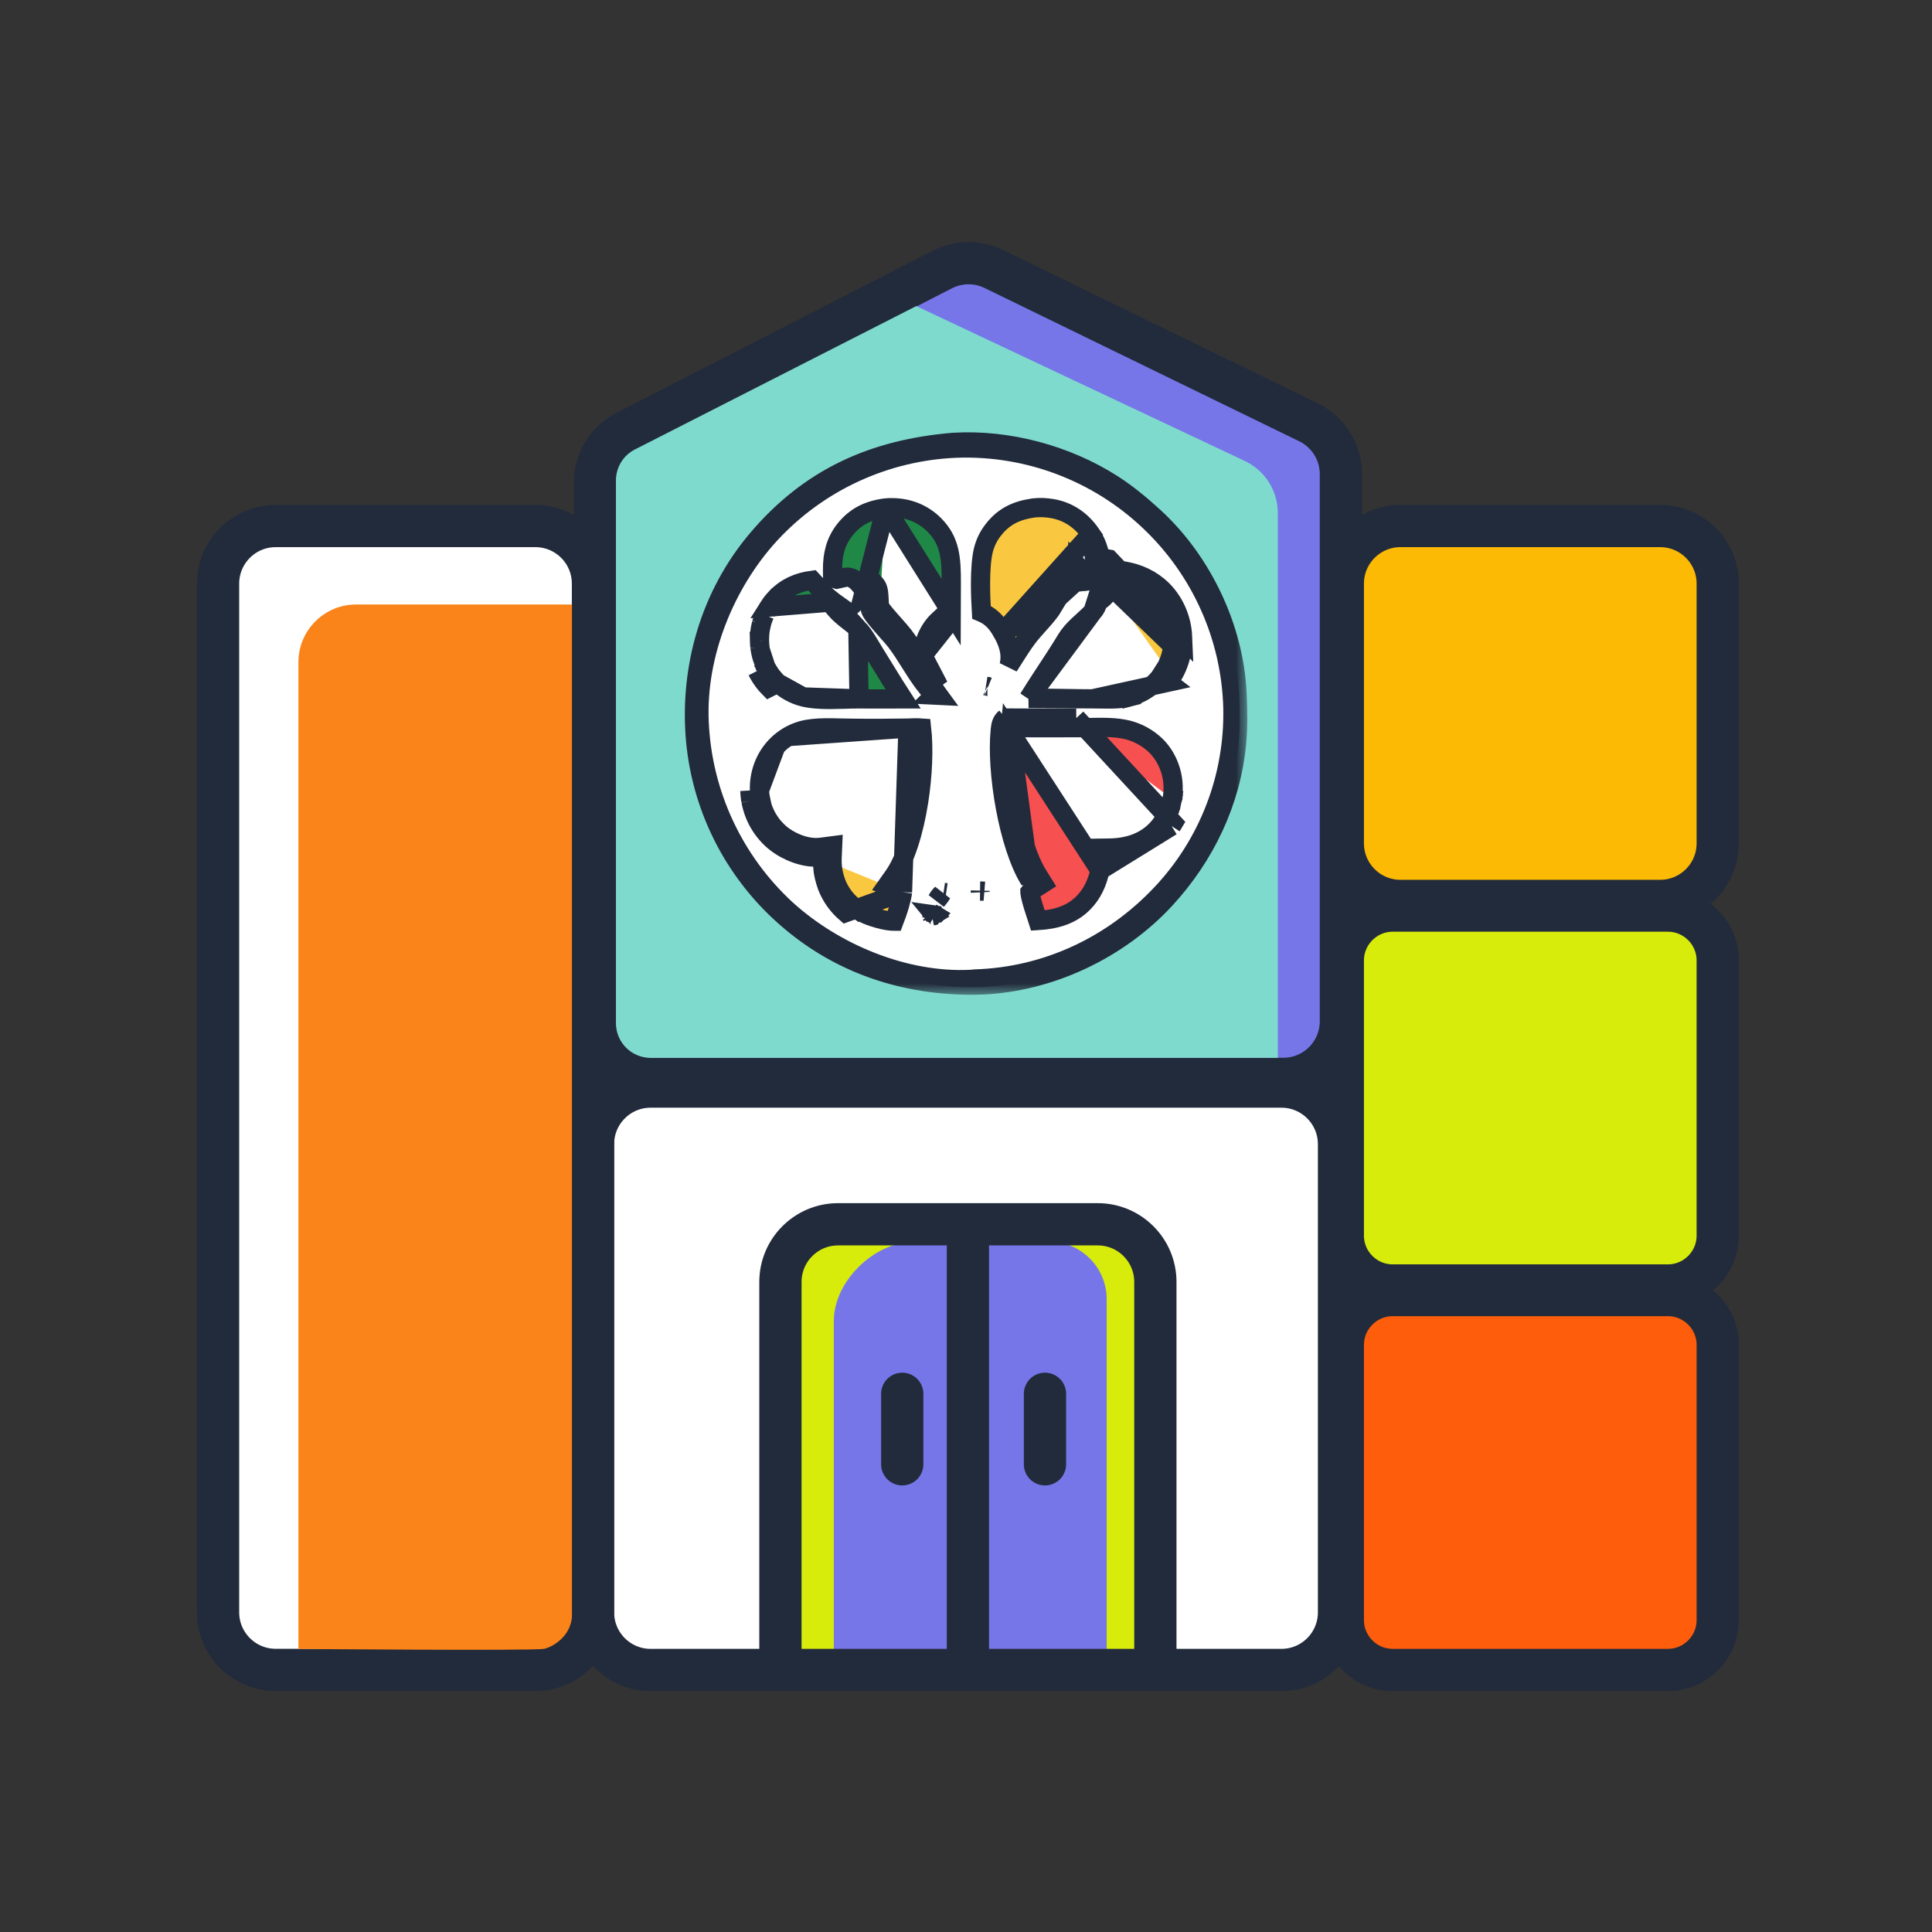 <svg width="80" height="80" viewBox="0 0 80 80" fill="none" xmlns="http://www.w3.org/2000/svg">
<rect x="0" y="0" width="80" height="80" fill="#333333" stroke="none"/>
<path d="M24.08 47.537V66.922C24.08 68.24 25.149 69.309 26.467 69.309H52.584C53.903 69.309 54.971 68.24 54.971 66.922V47.537C54.971 46.219 53.903 45.15 52.584 45.15H26.467C25.149 45.15 24.08 46.219 24.08 47.537Z" fill="white"/>
<path d="M32.316 53.238V69.228H47.841V53.238C47.841 51.92 46.773 50.852 45.454 50.852H40.079H34.703C33.385 50.852 32.316 51.92 32.316 53.238Z" fill="#D7EC0B"/>
<path d="M43.421 51.41C41.592 51.42 39.511 51.429 37.821 51.43C36.196 51.43 34.527 53.065 34.527 54.69V69.517C34.527 69.836 42.059 69.65 45.825 69.517V53.799C45.825 52.474 44.746 51.402 43.421 51.41Z" fill="#7676E8"/>
<path d="M24.633 19.994V42.288C24.633 43.606 25.701 44.675 27.02 44.675H53.137C54.455 44.675 55.524 43.606 55.524 42.288V19.632C55.524 18.719 55.003 17.886 54.182 17.486L41.151 11.138C40.476 10.809 39.685 10.817 39.017 11.16L25.93 17.871C25.134 18.279 24.633 19.099 24.633 19.994Z" fill="#7676E8" stroke="#222B3B" stroke-width="1.75"/>
<path d="M25.506 19.888V42.371C25.506 43.162 26.147 43.803 26.938 43.803H52.912V21.246C52.912 20.322 52.379 19.481 51.543 19.087L37.941 12.674L26.288 18.612C25.808 18.857 25.506 19.349 25.506 19.888Z" fill="#7FDACE"/>
<circle cx="40.18" cy="29.676" r="11.059" fill="white"/>
<mask id="path-7-outside-1_4044_7028" maskUnits="userSpaceOnUse" x="27.676" y="17.219" width="24" height="24" fill="black">
<rect fill="white" x="27.676" y="17.219" width="24" height="24"/>
<path d="M39.462 18.238C39.473 18.237 39.484 18.236 39.495 18.236C41.764 18.103 44.19 18.758 46.099 19.979C46.727 20.38 47.288 20.848 47.836 21.349C49.853 23.194 51.189 26.007 51.304 28.734C51.334 29.423 51.349 30.112 51.282 30.799C51.047 33.242 49.961 35.495 48.304 37.291C46.373 39.384 43.508 40.748 40.65 40.866C37.723 40.955 34.959 40.123 32.702 38.228C32.561 38.11 32.423 37.989 32.288 37.865C32.152 37.74 32.02 37.613 31.891 37.482C31.762 37.351 31.637 37.217 31.515 37.08C31.392 36.943 31.273 36.803 31.158 36.66C31.043 36.517 30.931 36.371 30.823 36.223C30.715 36.075 30.61 35.924 30.509 35.77C30.409 35.617 30.312 35.461 30.218 35.303C30.125 35.144 30.036 34.984 29.951 34.821C29.866 34.659 29.785 34.494 29.708 34.328C29.631 34.161 29.558 33.992 29.489 33.822C29.42 33.652 29.356 33.48 29.296 33.307C29.235 33.134 29.179 32.959 29.128 32.783C29.076 32.607 29.029 32.43 28.986 32.251C28.943 32.073 28.904 31.893 28.87 31.713C28.836 31.533 28.807 31.352 28.782 31.17C28.756 30.988 28.736 30.806 28.72 30.623C28.463 27.618 29.333 24.605 31.293 22.288C33.476 19.707 36.136 18.518 39.462 18.238ZM39.624 18.636C39.443 18.643 39.263 18.654 39.083 18.67C38.903 18.685 38.723 18.706 38.544 18.73C38.365 18.755 38.186 18.784 38.008 18.817C37.831 18.851 37.654 18.888 37.478 18.93C37.302 18.972 37.127 19.019 36.954 19.069C36.78 19.12 36.608 19.175 36.437 19.234C36.267 19.293 36.097 19.356 35.929 19.424C35.762 19.491 35.596 19.563 35.432 19.638C35.267 19.714 35.105 19.793 34.945 19.877C34.785 19.96 34.627 20.048 34.471 20.139C34.315 20.23 34.161 20.326 34.01 20.424C33.859 20.523 33.71 20.626 33.564 20.732C33.418 20.838 33.274 20.948 33.133 21.061C32.993 21.174 32.855 21.291 32.72 21.411C32.585 21.531 32.453 21.654 32.324 21.781C32.195 21.907 32.069 22.037 31.947 22.17C30.088 24.194 28.907 27.118 29.03 29.881C29.037 30.063 29.049 30.244 29.066 30.425C29.082 30.606 29.103 30.787 29.128 30.967C29.153 31.147 29.183 31.326 29.217 31.505C29.251 31.683 29.29 31.861 29.332 32.037C29.375 32.214 29.422 32.389 29.474 32.564C29.525 32.738 29.581 32.911 29.641 33.083C29.701 33.255 29.765 33.425 29.833 33.593C29.901 33.762 29.974 33.928 30.05 34.093C30.127 34.258 30.207 34.421 30.292 34.583C30.376 34.743 30.465 34.902 30.557 35.059C30.649 35.216 30.745 35.37 30.845 35.522C30.945 35.674 31.049 35.824 31.156 35.971C31.263 36.118 31.374 36.262 31.488 36.404C31.603 36.545 31.72 36.684 31.842 36.819C31.963 36.955 32.087 37.088 32.215 37.218C32.342 37.347 32.473 37.474 32.607 37.597C34.58 39.392 37.477 40.604 40.174 40.475C40.238 40.472 40.302 40.467 40.365 40.458C43.312 40.367 46.021 39.09 48.033 36.954C48.154 36.827 48.271 36.697 48.384 36.563C48.498 36.43 48.608 36.294 48.716 36.156C48.823 36.018 48.926 35.877 49.027 35.733C49.127 35.59 49.224 35.444 49.317 35.296C49.41 35.147 49.5 34.997 49.586 34.844C49.671 34.692 49.753 34.538 49.832 34.381C49.91 34.224 49.984 34.066 50.055 33.906C50.126 33.746 50.193 33.584 50.255 33.421C50.318 33.258 50.377 33.093 50.432 32.927C50.486 32.761 50.537 32.593 50.584 32.425C50.63 32.256 50.673 32.086 50.711 31.916C50.749 31.745 50.783 31.574 50.813 31.401C50.843 31.229 50.869 31.056 50.891 30.883C50.913 30.709 50.93 30.535 50.943 30.36C50.956 30.186 50.965 30.011 50.969 29.837C50.974 29.662 50.974 29.487 50.971 29.312C50.966 29.132 50.957 28.952 50.943 28.773C50.929 28.593 50.911 28.414 50.889 28.235C50.867 28.056 50.84 27.878 50.808 27.701C50.777 27.523 50.741 27.347 50.702 27.171C50.661 26.996 50.617 26.821 50.569 26.648C50.52 26.474 50.467 26.302 50.41 26.131C50.353 25.96 50.292 25.791 50.226 25.623C50.161 25.455 50.091 25.289 50.017 25.125C49.944 24.96 49.866 24.798 49.784 24.637C49.703 24.477 49.617 24.318 49.528 24.162C49.438 24.005 49.345 23.851 49.248 23.699C49.15 23.547 49.05 23.398 48.945 23.251C48.84 23.104 48.732 22.96 48.621 22.818C48.509 22.677 48.394 22.538 48.276 22.402C48.157 22.266 48.035 22.133 47.91 22.003C47.785 21.873 47.657 21.747 47.526 21.623C47.395 21.499 47.26 21.378 47.123 21.261C46.986 21.144 46.846 21.03 46.703 20.919C46.56 20.809 46.414 20.702 46.266 20.599C46.118 20.496 45.967 20.396 45.814 20.3C45.661 20.204 45.506 20.112 45.348 20.024C45.19 19.936 45.031 19.852 44.869 19.772C44.707 19.691 44.543 19.615 44.377 19.543C44.212 19.471 44.044 19.403 43.875 19.339C43.706 19.275 43.536 19.215 43.364 19.16C43.192 19.104 43.019 19.053 42.844 19.006C42.669 18.959 42.494 18.917 42.317 18.878C42.141 18.84 41.963 18.806 41.785 18.777C41.606 18.747 41.427 18.722 41.248 18.701C41.068 18.681 40.888 18.665 40.708 18.653C40.527 18.641 40.347 18.634 40.166 18.631C39.985 18.628 39.805 18.63 39.624 18.636Z"/>
</mask>
<path d="M39.462 18.238C39.473 18.237 39.484 18.236 39.495 18.236C41.764 18.103 44.19 18.758 46.099 19.979C46.727 20.38 47.288 20.848 47.836 21.349C49.853 23.194 51.189 26.007 51.304 28.734C51.334 29.423 51.349 30.112 51.282 30.799C51.047 33.242 49.961 35.495 48.304 37.291C46.373 39.384 43.508 40.748 40.65 40.866C37.723 40.955 34.959 40.123 32.702 38.228C32.561 38.11 32.423 37.989 32.288 37.865C32.152 37.74 32.02 37.613 31.891 37.482C31.762 37.351 31.637 37.217 31.515 37.08C31.392 36.943 31.273 36.803 31.158 36.66C31.043 36.517 30.931 36.371 30.823 36.223C30.715 36.075 30.61 35.924 30.509 35.77C30.409 35.617 30.312 35.461 30.218 35.303C30.125 35.144 30.036 34.984 29.951 34.821C29.866 34.659 29.785 34.494 29.708 34.328C29.631 34.161 29.558 33.992 29.489 33.822C29.42 33.652 29.356 33.48 29.296 33.307C29.235 33.134 29.179 32.959 29.128 32.783C29.076 32.607 29.029 32.43 28.986 32.251C28.943 32.073 28.904 31.893 28.87 31.713C28.836 31.533 28.807 31.352 28.782 31.17C28.756 30.988 28.736 30.806 28.72 30.623C28.463 27.618 29.333 24.605 31.293 22.288C33.476 19.707 36.136 18.518 39.462 18.238ZM39.624 18.636C39.443 18.643 39.263 18.654 39.083 18.67C38.903 18.685 38.723 18.706 38.544 18.73C38.365 18.755 38.186 18.784 38.008 18.817C37.831 18.851 37.654 18.888 37.478 18.93C37.302 18.972 37.127 19.019 36.954 19.069C36.78 19.12 36.608 19.175 36.437 19.234C36.267 19.293 36.097 19.356 35.929 19.424C35.762 19.491 35.596 19.563 35.432 19.638C35.267 19.714 35.105 19.793 34.945 19.877C34.785 19.96 34.627 20.048 34.471 20.139C34.315 20.23 34.161 20.326 34.01 20.424C33.859 20.523 33.71 20.626 33.564 20.732C33.418 20.838 33.274 20.948 33.133 21.061C32.993 21.174 32.855 21.291 32.72 21.411C32.585 21.531 32.453 21.654 32.324 21.781C32.195 21.907 32.069 22.037 31.947 22.17C30.088 24.194 28.907 27.118 29.03 29.881C29.037 30.063 29.049 30.244 29.066 30.425C29.082 30.606 29.103 30.787 29.128 30.967C29.153 31.147 29.183 31.326 29.217 31.505C29.251 31.683 29.29 31.861 29.332 32.037C29.375 32.214 29.422 32.389 29.474 32.564C29.525 32.738 29.581 32.911 29.641 33.083C29.701 33.255 29.765 33.425 29.833 33.593C29.901 33.762 29.974 33.928 30.05 34.093C30.127 34.258 30.207 34.421 30.292 34.583C30.376 34.743 30.465 34.902 30.557 35.059C30.649 35.216 30.745 35.37 30.845 35.522C30.945 35.674 31.049 35.824 31.156 35.971C31.263 36.118 31.374 36.262 31.488 36.404C31.603 36.545 31.72 36.684 31.842 36.819C31.963 36.955 32.087 37.088 32.215 37.218C32.342 37.347 32.473 37.474 32.607 37.597C34.58 39.392 37.477 40.604 40.174 40.475C40.238 40.472 40.302 40.467 40.365 40.458C43.312 40.367 46.021 39.09 48.033 36.954C48.154 36.827 48.271 36.697 48.384 36.563C48.498 36.43 48.608 36.294 48.716 36.156C48.823 36.018 48.926 35.877 49.027 35.733C49.127 35.59 49.224 35.444 49.317 35.296C49.41 35.147 49.5 34.997 49.586 34.844C49.671 34.692 49.753 34.538 49.832 34.381C49.91 34.224 49.984 34.066 50.055 33.906C50.126 33.746 50.193 33.584 50.255 33.421C50.318 33.258 50.377 33.093 50.432 32.927C50.486 32.761 50.537 32.593 50.584 32.425C50.63 32.256 50.673 32.086 50.711 31.916C50.749 31.745 50.783 31.574 50.813 31.401C50.843 31.229 50.869 31.056 50.891 30.883C50.913 30.709 50.93 30.535 50.943 30.36C50.956 30.186 50.965 30.011 50.969 29.837C50.974 29.662 50.974 29.487 50.971 29.312C50.966 29.132 50.957 28.952 50.943 28.773C50.929 28.593 50.911 28.414 50.889 28.235C50.867 28.056 50.84 27.878 50.808 27.701C50.777 27.523 50.741 27.347 50.702 27.171C50.661 26.996 50.617 26.821 50.569 26.648C50.52 26.474 50.467 26.302 50.41 26.131C50.353 25.96 50.292 25.791 50.226 25.623C50.161 25.455 50.091 25.289 50.017 25.125C49.944 24.96 49.866 24.798 49.784 24.637C49.703 24.477 49.617 24.318 49.528 24.162C49.438 24.005 49.345 23.851 49.248 23.699C49.15 23.547 49.05 23.398 48.945 23.251C48.84 23.104 48.732 22.96 48.621 22.818C48.509 22.677 48.394 22.538 48.276 22.402C48.157 22.266 48.035 22.133 47.91 22.003C47.785 21.873 47.657 21.747 47.526 21.623C47.395 21.499 47.26 21.378 47.123 21.261C46.986 21.144 46.846 21.03 46.703 20.919C46.56 20.809 46.414 20.702 46.266 20.599C46.118 20.496 45.967 20.396 45.814 20.3C45.661 20.204 45.506 20.112 45.348 20.024C45.19 19.936 45.031 19.852 44.869 19.772C44.707 19.691 44.543 19.615 44.377 19.543C44.212 19.471 44.044 19.403 43.875 19.339C43.706 19.275 43.536 19.215 43.364 19.16C43.192 19.104 43.019 19.053 42.844 19.006C42.669 18.959 42.494 18.917 42.317 18.878C42.141 18.84 41.963 18.806 41.785 18.777C41.606 18.747 41.427 18.722 41.248 18.701C41.068 18.681 40.888 18.665 40.708 18.653C40.527 18.641 40.347 18.634 40.166 18.631C39.985 18.628 39.805 18.63 39.624 18.636Z" fill="#222B3B"/>
<path d="M39.462 18.238C39.473 18.237 39.484 18.236 39.495 18.236C41.764 18.103 44.19 18.758 46.099 19.979C46.727 20.38 47.288 20.848 47.836 21.349C49.853 23.194 51.189 26.007 51.304 28.734C51.334 29.423 51.349 30.112 51.282 30.799C51.047 33.242 49.961 35.495 48.304 37.291C46.373 39.384 43.508 40.748 40.65 40.866C37.723 40.955 34.959 40.123 32.702 38.228C32.561 38.11 32.423 37.989 32.288 37.865C32.152 37.74 32.02 37.613 31.891 37.482C31.762 37.351 31.637 37.217 31.515 37.08C31.392 36.943 31.273 36.803 31.158 36.66C31.043 36.517 30.931 36.371 30.823 36.223C30.715 36.075 30.61 35.924 30.509 35.77C30.409 35.617 30.312 35.461 30.218 35.303C30.125 35.144 30.036 34.984 29.951 34.821C29.866 34.659 29.785 34.494 29.708 34.328C29.631 34.161 29.558 33.992 29.489 33.822C29.42 33.652 29.356 33.48 29.296 33.307C29.235 33.134 29.179 32.959 29.128 32.783C29.076 32.607 29.029 32.43 28.986 32.251C28.943 32.073 28.904 31.893 28.87 31.713C28.836 31.533 28.807 31.352 28.782 31.17C28.756 30.988 28.736 30.806 28.72 30.623C28.463 27.618 29.333 24.605 31.293 22.288C33.476 19.707 36.136 18.518 39.462 18.238ZM39.624 18.636C39.443 18.643 39.263 18.654 39.083 18.67C38.903 18.685 38.723 18.706 38.544 18.73C38.365 18.755 38.186 18.784 38.008 18.817C37.831 18.851 37.654 18.888 37.478 18.93C37.302 18.972 37.127 19.019 36.954 19.069C36.78 19.12 36.608 19.175 36.437 19.234C36.267 19.293 36.097 19.356 35.929 19.424C35.762 19.491 35.596 19.563 35.432 19.638C35.267 19.714 35.105 19.793 34.945 19.877C34.785 19.96 34.627 20.048 34.471 20.139C34.315 20.23 34.161 20.326 34.01 20.424C33.859 20.523 33.71 20.626 33.564 20.732C33.418 20.838 33.274 20.948 33.133 21.061C32.993 21.174 32.855 21.291 32.72 21.411C32.585 21.531 32.453 21.654 32.324 21.781C32.195 21.907 32.069 22.037 31.947 22.17C30.088 24.194 28.907 27.118 29.03 29.881C29.037 30.063 29.049 30.244 29.066 30.425C29.082 30.606 29.103 30.787 29.128 30.967C29.153 31.147 29.183 31.326 29.217 31.505C29.251 31.683 29.29 31.861 29.332 32.037C29.375 32.214 29.422 32.389 29.474 32.564C29.525 32.738 29.581 32.911 29.641 33.083C29.701 33.255 29.765 33.425 29.833 33.593C29.901 33.762 29.974 33.928 30.05 34.093C30.127 34.258 30.207 34.421 30.292 34.583C30.376 34.743 30.465 34.902 30.557 35.059C30.649 35.216 30.745 35.37 30.845 35.522C30.945 35.674 31.049 35.824 31.156 35.971C31.263 36.118 31.374 36.262 31.488 36.404C31.603 36.545 31.72 36.684 31.842 36.819C31.963 36.955 32.087 37.088 32.215 37.218C32.342 37.347 32.473 37.474 32.607 37.597C34.58 39.392 37.477 40.604 40.174 40.475C40.238 40.472 40.302 40.467 40.365 40.458C43.312 40.367 46.021 39.09 48.033 36.954C48.154 36.827 48.271 36.697 48.384 36.563C48.498 36.43 48.608 36.294 48.716 36.156C48.823 36.018 48.926 35.877 49.027 35.733C49.127 35.59 49.224 35.444 49.317 35.296C49.41 35.147 49.5 34.997 49.586 34.844C49.671 34.692 49.753 34.538 49.832 34.381C49.91 34.224 49.984 34.066 50.055 33.906C50.126 33.746 50.193 33.584 50.255 33.421C50.318 33.258 50.377 33.093 50.432 32.927C50.486 32.761 50.537 32.593 50.584 32.425C50.63 32.256 50.673 32.086 50.711 31.916C50.749 31.745 50.783 31.574 50.813 31.401C50.843 31.229 50.869 31.056 50.891 30.883C50.913 30.709 50.93 30.535 50.943 30.36C50.956 30.186 50.965 30.011 50.969 29.837C50.974 29.662 50.974 29.487 50.971 29.312C50.966 29.132 50.957 28.952 50.943 28.773C50.929 28.593 50.911 28.414 50.889 28.235C50.867 28.056 50.84 27.878 50.808 27.701C50.777 27.523 50.741 27.347 50.702 27.171C50.661 26.996 50.617 26.821 50.569 26.648C50.52 26.474 50.467 26.302 50.41 26.131C50.353 25.96 50.292 25.791 50.226 25.623C50.161 25.455 50.091 25.289 50.017 25.125C49.944 24.96 49.866 24.798 49.784 24.637C49.703 24.477 49.617 24.318 49.528 24.162C49.438 24.005 49.345 23.851 49.248 23.699C49.15 23.547 49.05 23.398 48.945 23.251C48.84 23.104 48.732 22.96 48.621 22.818C48.509 22.677 48.394 22.538 48.276 22.402C48.157 22.266 48.035 22.133 47.91 22.003C47.785 21.873 47.657 21.747 47.526 21.623C47.395 21.499 47.26 21.378 47.123 21.261C46.986 21.144 46.846 21.03 46.703 20.919C46.56 20.809 46.414 20.702 46.266 20.599C46.118 20.496 45.967 20.396 45.814 20.3C45.661 20.204 45.506 20.112 45.348 20.024C45.19 19.936 45.031 19.852 44.869 19.772C44.707 19.691 44.543 19.615 44.377 19.543C44.212 19.471 44.044 19.403 43.875 19.339C43.706 19.275 43.536 19.215 43.364 19.16C43.192 19.104 43.019 19.053 42.844 19.006C42.669 18.959 42.494 18.917 42.317 18.878C42.141 18.84 41.963 18.806 41.785 18.777C41.606 18.747 41.427 18.722 41.248 18.701C41.068 18.681 40.888 18.665 40.708 18.653C40.527 18.641 40.347 18.634 40.166 18.631C39.985 18.628 39.805 18.63 39.624 18.636Z" stroke="#222B3B" stroke-width="0.636" mask="url(#path-7-outside-1_4044_7028)"/>
<path d="M40.594 36.897L40.595 36.94C40.594 36.926 40.593 36.911 40.594 36.897ZM40.594 36.897L40.744 36.903C40.696 36.897 40.646 36.896 40.594 36.897Z" fill="#F75050" stroke="#222B3B" stroke-width="0.796"/>
<path d="M38.555 37.874C38.557 37.848 38.562 37.823 38.568 37.797M38.555 37.874L38.589 37.93M38.555 37.874L38.58 37.877L38.589 37.93M38.555 37.874L38.578 37.86L38.568 37.797M38.568 37.797L38.722 37.891C38.717 37.896 38.711 37.901 38.706 37.905M38.568 37.797L38.662 37.885L38.589 37.93M38.589 37.93C38.598 37.928 38.606 37.927 38.615 37.926C38.646 37.922 38.678 37.917 38.706 37.905M38.706 37.905L38.692 37.888L38.699 37.889L38.706 37.905ZM38.83 37.234C38.82 37.245 38.81 37.256 38.799 37.267C38.853 37.173 38.916 37.081 38.993 37.01C38.965 37.062 38.914 37.137 38.83 37.234ZM39.18 36.965L39.072 36.949L39.18 36.965Z" fill="#FAC840" stroke="#222B3B" stroke-width="0.796"/>
<path d="M37.588 30.149L37.579 30.149C36.797 30.163 36.015 30.165 35.233 30.154C35.072 30.154 34.922 30.15 34.775 30.146C34.576 30.141 34.381 30.136 34.169 30.139C33.82 30.143 33.499 30.17 33.213 30.248C33.11 30.277 33.01 30.312 32.912 30.354C32.814 30.397 32.719 30.445 32.627 30.5L37.588 30.149ZM37.588 30.149L37.597 30.148M37.588 30.149L37.597 30.148M37.597 30.148C37.795 30.136 37.979 30.134 38.161 30.147C38.253 30.969 38.214 32.083 38.041 33.184C37.846 34.431 37.489 35.588 37.011 36.267L36.723 36.675L37.186 36.864C37.204 36.871 37.221 36.878 37.236 36.885C37.293 36.907 37.334 36.924 37.371 36.943M37.597 30.148L37.371 36.943M37.371 36.943C37.355 37.07 37.316 37.248 37.256 37.457C37.182 37.713 37.091 37.97 37.023 38.146C37.001 38.146 36.977 38.146 36.949 38.144C36.841 38.138 36.711 38.118 36.572 38.087C36.291 38.025 36.013 37.928 35.863 37.86L35.862 37.86C35.792 37.828 35.723 37.793 35.656 37.755C35.589 37.717 35.525 37.676 35.462 37.631L35.232 37.956L35.462 37.631C35.399 37.587 35.339 37.539 35.281 37.489L35.28 37.489C35.222 37.439 35.167 37.386 35.114 37.33L35.114 37.33C35.061 37.274 35.011 37.216 34.963 37.156C34.916 37.095 34.872 37.032 34.831 36.967L34.831 36.967C34.789 36.903 34.752 36.836 34.717 36.767L34.717 36.767C34.683 36.7 34.653 36.632 34.626 36.563C34.49 36.18 34.44 35.89 34.457 35.494L34.477 35.021L34.008 35.082C33.956 35.089 33.9 35.093 33.839 35.095L33.839 35.095C33.296 35.113 32.635 34.833 32.221 34.444L31.949 34.734M37.371 36.943L35.02 37.79C34.952 37.731 34.887 37.669 34.825 37.604C34.764 37.539 34.705 37.471 34.65 37.4C34.595 37.33 34.543 37.256 34.495 37.181C34.447 37.105 34.403 37.027 34.362 36.947C34.322 36.867 34.285 36.785 34.252 36.701C34.148 36.407 34.087 36.154 34.065 35.877C34.081 35.875 34.096 35.873 34.111 35.871L34.06 35.477L33.852 35.468L33.852 35.468L33.662 35.46C33.662 35.47 33.661 35.48 33.661 35.49C33.046 35.451 32.382 35.142 31.949 34.734M31.949 34.734C31.915 34.702 31.881 34.669 31.849 34.636C31.816 34.602 31.785 34.568 31.754 34.532C31.723 34.497 31.693 34.461 31.664 34.424C31.635 34.387 31.607 34.35 31.58 34.312C31.552 34.274 31.526 34.235 31.501 34.196C31.476 34.156 31.451 34.116 31.428 34.076C31.405 34.035 31.382 33.994 31.361 33.952C31.34 33.91 31.32 33.868 31.3 33.826C31.281 33.783 31.263 33.74 31.246 33.696C31.229 33.653 31.213 33.609 31.198 33.564C31.183 33.52 31.169 33.475 31.157 33.43M31.949 34.734L32.221 34.445C32.192 34.417 32.163 34.389 32.135 34.36L32.135 34.359C32.107 34.331 32.08 34.301 32.054 34.271L32.053 34.27C32.027 34.24 32.001 34.209 31.976 34.177C31.951 34.146 31.927 34.114 31.904 34.081C31.88 34.048 31.858 34.015 31.836 33.981L31.501 34.195L31.836 33.981C31.814 33.947 31.793 33.913 31.773 33.878C31.753 33.843 31.734 33.807 31.715 33.771C31.697 33.735 31.68 33.699 31.663 33.662L31.3 33.826L31.663 33.663C31.647 33.626 31.631 33.589 31.616 33.551L31.616 33.551C31.602 33.513 31.588 33.476 31.575 33.438C31.562 33.399 31.55 33.361 31.539 33.322L31.157 33.43M31.157 33.43C31.144 33.385 31.132 33.34 31.122 33.294M31.157 33.43L31.539 33.322M31.122 33.294L31.539 33.322M31.122 33.294L31.509 33.205C31.518 33.244 31.528 33.283 31.539 33.322M31.122 33.294L31.539 33.322M31.122 33.294C31.111 33.249 31.102 33.203 31.093 33.157M31.122 33.294L31.509 33.205C31.5 33.166 31.492 33.126 31.485 33.087L31.093 33.157M31.093 33.157C31.085 33.111 31.078 33.065 31.072 33.018M31.093 33.157L31.485 33.087M31.072 33.018L31.485 33.087M31.072 33.018C31.066 32.972 31.061 32.925 31.058 32.879C31.054 32.832 31.052 32.785 31.05 32.738L31.072 33.018ZM31.485 33.087C31.478 33.047 31.472 33.007 31.467 32.967L31.467 32.967M31.485 33.087L31.467 32.967M31.467 32.967C31.462 32.927 31.457 32.887 31.454 32.847C31.451 32.807 31.449 32.767 31.448 32.727L31.448 32.726M31.467 32.967L31.448 32.726M31.448 32.726C31.427 32.045 31.665 31.386 32.129 30.901L32.129 30.901M31.448 32.726L32.129 30.901M32.129 30.901L32.13 30.9M32.129 30.901L32.13 30.9M32.13 30.9C32.203 30.823 32.282 30.75 32.365 30.683L32.13 30.9ZM37.136 38.133L37.136 38.133L37.136 38.133ZM32.365 30.683C32.448 30.617 32.536 30.556 32.627 30.5L32.365 30.683Z" fill="#FAC840" stroke="#222B3B" stroke-width="0.796"/>
<path d="M48.513 34.206C48.539 34.166 48.564 34.125 48.588 34.084L44.566 29.734M48.513 34.206L48.179 33.99C48.179 33.99 48.179 33.99 48.179 33.99M48.513 34.206L48.179 33.99M48.513 34.206L45.545 36.04M48.179 33.99C48.201 33.956 48.223 33.921 48.243 33.885C48.264 33.85 48.283 33.814 48.302 33.778L48.302 33.777C48.321 33.74 48.338 33.704 48.355 33.667L48.355 33.666C48.372 33.628 48.388 33.591 48.403 33.553L48.759 33.693L48.403 33.553C48.418 33.515 48.432 33.476 48.446 33.437L48.446 33.437C48.459 33.398 48.471 33.359 48.482 33.319L48.865 33.428L48.482 33.32C48.493 33.28 48.504 33.24 48.513 33.2L48.901 33.29L48.513 33.2C48.522 33.16 48.531 33.12 48.538 33.08M48.179 33.99C48.157 34.025 48.133 34.059 48.11 34.092L48.433 34.324L48.11 34.092C48.086 34.126 48.061 34.158 48.036 34.19L48.035 34.191C48.01 34.223 47.984 34.255 47.957 34.285C47.93 34.316 47.902 34.346 47.874 34.375C47.37 34.89 46.692 35.106 45.926 35.117L45.496 35.123L45.536 35.551C45.55 35.71 45.551 35.867 45.545 36.04M48.538 33.08L48.929 33.151L48.538 33.08C48.538 33.08 48.538 33.08 48.538 33.08ZM48.538 33.08C48.545 33.04 48.551 32.999 48.557 32.958C48.562 32.918 48.566 32.877 48.57 32.836C48.573 32.795 48.575 32.754 48.576 32.713L48.576 32.713C48.578 32.672 48.578 32.631 48.577 32.59L48.577 32.589C48.568 31.948 48.305 31.305 47.852 30.866C47.772 30.79 47.688 30.72 47.6 30.654C47.511 30.588 47.419 30.529 47.322 30.475C47.226 30.421 47.126 30.373 47.024 30.332C46.922 30.291 46.818 30.257 46.711 30.229C46.21 30.103 45.662 30.114 45.078 30.125C44.91 30.128 44.741 30.132 44.568 30.132M44.568 30.132C44.568 30.132 44.567 30.132 44.567 30.132L44.566 29.734M44.568 30.132C44.568 30.132 44.568 30.132 44.569 30.132L44.566 29.734M44.568 30.132C43.657 30.137 42.746 30.136 41.835 30.13M44.566 29.734C43.587 29.739 42.608 29.738 41.629 29.731M41.835 30.13C41.838 30.115 41.842 30.102 41.845 30.091C41.854 30.066 41.862 30.054 41.88 30.039L41.629 29.731M41.835 30.13C41.827 30.165 41.821 30.212 41.814 30.283L42.643 36.453C41.751 35.03 41.247 31.934 41.418 30.243C41.438 30.041 41.464 29.866 41.629 29.731M41.835 30.13C41.765 30.13 41.695 30.129 41.626 30.129L41.629 29.731M45.545 36.04C45.438 36.555 45.221 37.014 44.871 37.373L44.871 37.373C44.376 37.882 43.732 38.072 42.978 38.118C42.955 38.046 42.93 37.969 42.904 37.892C42.866 37.773 42.826 37.653 42.792 37.544C42.742 37.381 42.699 37.23 42.672 37.102C42.659 37.038 42.65 36.986 42.646 36.945C42.645 36.938 42.645 36.933 42.645 36.928C42.647 36.925 42.65 36.923 42.652 36.921C42.676 36.903 42.705 36.883 42.742 36.86C42.758 36.85 42.775 36.839 42.793 36.828L42.797 36.826C42.816 36.815 42.837 36.801 42.857 36.788L43.189 36.576L42.98 36.242C42.574 35.594 42.236 34.523 42.023 33.376C41.811 32.235 41.733 31.079 41.814 30.283L45.545 36.04Z" fill="#F75050" stroke="#222B3B" stroke-width="0.796"/>
<path d="M36.674 21.033L36.674 21.033C35.95 21.124 35.402 21.398 34.97 21.955L34.97 21.955C34.603 22.428 34.469 22.96 34.474 23.595L34.477 23.934L34.546 23.952C34.582 23.962 34.618 23.972 34.653 23.983L34.974 23.912C35.026 23.9 35.125 23.884 35.239 23.924C35.286 23.94 35.32 23.961 35.335 23.97C35.342 23.975 35.35 23.98 35.352 23.982L35.36 23.986L35.36 23.986C35.462 24.051 35.54 24.136 35.593 24.197C35.6 24.206 35.608 24.214 35.615 24.223C35.646 24.187 35.686 24.151 35.735 24.12L36.017 23.945L36.24 24.19C36.314 24.271 36.342 24.363 36.352 24.4C36.366 24.45 36.374 24.499 36.38 24.54C36.39 24.622 36.395 24.717 36.399 24.798C36.4 24.819 36.401 24.84 36.402 24.86C36.404 24.922 36.407 24.976 36.41 25.027C36.414 25.075 36.418 25.101 36.419 25.11C36.42 25.116 36.42 25.116 36.419 25.113L36.423 25.126L36.424 25.13M36.674 21.033L35.75 24.636L35.908 24.492C35.919 24.478 35.931 24.467 35.946 24.458C35.95 24.463 35.955 24.47 35.959 24.479L36.156 24.795C36.211 24.761 36.233 24.72 36.236 24.714C36.236 24.714 36.236 24.714 36.236 24.714C36.237 24.714 36.233 24.723 36.223 24.753C36.222 24.757 36.22 24.762 36.218 24.767C36.209 24.797 36.194 24.845 36.177 24.888C36.156 24.942 36.12 25.021 36.056 25.095L36.021 25.136C36.026 25.175 36.032 25.209 36.04 25.234L36.046 25.253M36.674 21.033L36.677 21.032C36.748 21.023 36.828 21.023 36.939 21.023L36.939 21.023C37.609 21.024 38.221 21.268 38.687 21.736C39.344 22.395 39.394 23.114 39.391 24.161L39.387 25.349L36.674 21.033ZM36.424 25.13L36.424 25.13C36.424 25.13 36.424 25.131 36.424 25.131L36.424 25.131L36.046 25.253M36.424 25.13C36.424 25.13 36.424 25.13 36.424 25.13L36.046 25.253M36.424 25.13C36.423 25.127 36.424 25.129 36.428 25.135C36.438 25.151 36.466 25.198 36.53 25.281C36.607 25.382 36.708 25.502 36.82 25.63C36.883 25.702 36.951 25.779 37.019 25.855C37.175 26.032 37.33 26.206 37.415 26.318M36.046 25.253C36.1 25.419 36.445 25.808 36.736 26.137C36.887 26.306 37.023 26.459 37.098 26.558M37.415 26.318L37.098 26.558M37.415 26.318C37.415 26.318 37.415 26.318 37.415 26.318L37.098 26.558M37.415 26.318C37.652 26.63 37.852 26.949 38.04 27.247C38.091 27.328 38.141 27.407 38.19 27.485C38.218 27.528 38.245 27.571 38.273 27.614M37.098 26.558C37.324 26.855 37.512 27.155 37.698 27.451C37.989 27.913 38.275 28.368 38.691 28.796M38.273 27.614C38.327 27.823 38.412 28.027 38.505 28.211C38.566 28.331 38.633 28.448 38.705 28.56L38.691 28.796M38.273 27.614C38.456 27.892 38.643 28.156 38.871 28.407L38.212 27.14C38.209 27.295 38.232 27.456 38.273 27.614ZM38.691 28.796L38.796 28.694L38.877 28.805C38.816 28.803 38.754 28.8 38.691 28.796ZM34.519 24.922C34.512 24.917 34.505 24.911 34.498 24.905C34.471 24.884 34.444 24.862 34.415 24.839L34.412 24.836C34.385 24.815 34.356 24.791 34.328 24.768C34.272 24.723 34.205 24.666 34.149 24.605L33.622 24.029C33.039 24.107 32.55 24.322 32.14 24.75L32.139 24.75C32.111 24.78 32.083 24.811 32.055 24.842L32.055 24.842C32.028 24.873 32.002 24.905 31.976 24.937C31.951 24.97 31.926 25.003 31.902 25.037L31.902 25.037C31.878 25.07 31.855 25.105 31.833 25.14L34.519 24.922ZM34.519 24.922L34.441 25.042L34.637 25.268C34.766 25.417 34.949 25.565 35.104 25.687C35.134 25.71 35.163 25.733 35.191 25.755C35.322 25.857 35.434 25.946 35.522 26.028M34.519 24.922L35.522 26.028M35.522 26.028C35.641 26.144 35.755 26.301 35.873 26.487C35.932 26.58 35.989 26.675 36.048 26.774L36.058 26.791C36.112 26.882 36.169 26.977 36.225 27.067C36.373 27.302 36.521 27.543 36.67 27.787C36.906 28.171 37.145 28.56 37.394 28.943C37.038 28.945 36.682 28.943 36.324 28.942C36.074 28.94 35.823 28.939 35.571 28.939L35.522 26.028ZM32.212 28.283C32.5 28.553 32.877 28.765 33.252 28.858L32.212 28.283ZM32.212 28.283C32.183 28.255 32.155 28.227 32.127 28.198C32.099 28.169 32.072 28.139 32.046 28.108L31.823 28.301L32.046 28.108C32.02 28.078 31.994 28.047 31.969 28.015L31.969 28.015C31.944 27.983 31.92 27.951 31.897 27.918C31.874 27.885 31.851 27.851 31.83 27.817L31.494 28.03M32.212 28.283L31.84 28.472C31.807 28.439 31.776 28.404 31.745 28.368C31.714 28.333 31.684 28.297 31.656 28.26C31.627 28.223 31.599 28.185 31.572 28.147C31.545 28.108 31.519 28.07 31.494 28.03M31.494 28.03C31.468 27.99 31.444 27.95 31.421 27.909M31.494 28.03L31.83 27.817C31.808 27.783 31.787 27.748 31.767 27.713M31.421 27.909L31.767 27.713M31.421 27.909C31.398 27.869 31.376 27.827 31.355 27.785L31.421 27.909ZM31.767 27.713C31.748 27.678 31.729 27.643 31.71 27.607M31.767 27.713L31.71 27.607M31.71 27.607C31.692 27.57 31.675 27.534 31.659 27.497C31.642 27.46 31.627 27.423 31.613 27.385C31.598 27.348 31.585 27.31 31.572 27.272L31.572 27.271C31.559 27.233 31.548 27.195 31.537 27.156L31.537 27.156C31.527 27.117 31.517 27.078 31.508 27.039L31.508 27.039C31.499 26.999 31.492 26.96 31.485 26.92L31.71 27.607ZM31.456 26.68L31.456 26.68C31.459 26.72 31.463 26.76 31.467 26.8L31.456 26.68ZM31.456 26.68C31.453 26.64 31.451 26.6 31.45 26.559L31.451 26.559M31.456 26.68L31.451 26.559M31.451 26.559L31.45 26.553M31.451 26.559L31.45 26.553M31.45 26.553C31.449 26.512 31.448 26.471 31.449 26.429L31.449 26.429M31.45 26.553L31.449 26.429M31.449 26.429C31.449 26.388 31.451 26.347 31.454 26.306L31.454 26.305M31.449 26.429L31.454 26.305M31.454 26.305C31.456 26.264 31.46 26.223 31.465 26.182M31.454 26.305L31.465 26.182M31.534 25.817L31.534 25.818C31.524 25.858 31.514 25.898 31.505 25.938C31.496 25.978 31.488 26.019 31.482 26.059L31.534 25.817ZM31.534 25.817C31.545 25.778 31.557 25.738 31.57 25.699L31.534 25.817ZM31.611 25.582L31.611 25.582C31.596 25.621 31.583 25.66 31.57 25.699L31.611 25.582ZM31.611 25.582C31.626 25.543 31.642 25.505 31.658 25.467L31.611 25.582ZM31.769 25.246L31.769 25.246C31.749 25.282 31.73 25.318 31.711 25.355C31.711 25.355 31.711 25.355 31.711 25.355L31.769 25.246ZM31.769 25.246C31.79 25.21 31.811 25.175 31.833 25.14L31.769 25.246ZM31.465 26.182C31.469 26.141 31.475 26.1 31.482 26.06L31.465 26.182ZM34.355 28.964C33.955 28.964 33.584 28.941 33.253 28.858L35.571 28.939C35.372 28.939 35.168 28.945 34.968 28.951L34.96 28.952C34.755 28.958 34.554 28.963 34.355 28.964ZM38.875 25.672C38.481 26.035 38.223 26.599 38.212 27.14L39.145 25.964L38.875 25.672C38.875 25.672 38.875 25.672 38.875 25.672ZM31.485 26.92C31.478 26.88 31.472 26.84 31.467 26.8L31.485 26.92Z" fill="#1F8846" stroke="#222B3B" stroke-width="0.796"/>
<path d="M45.17 22.113L45.17 22.113C44.775 21.544 44.243 21.177 43.576 21.06C43.325 21.016 43.049 21.004 42.805 21.032C42.063 21.137 41.536 21.399 41.102 21.978L41.101 21.979C41.011 22.099 40.933 22.227 40.868 22.363L40.868 22.363C40.804 22.499 40.754 22.64 40.718 22.786L40.718 22.786C40.636 23.12 40.603 23.615 40.601 24.149C40.6 24.568 40.617 24.993 40.639 25.351C40.793 25.415 40.931 25.497 41.056 25.604C41.247 25.767 41.385 25.968 41.512 26.193L45.17 22.113ZM45.17 22.113C45.461 22.533 45.615 23.059 45.534 23.513L45.453 23.965M45.17 22.113L45.453 23.965M45.453 23.965L45.635 23.971M45.453 23.965L45.635 23.971M45.635 23.971L45.405 24.004L45.481 23.706L45.015 23.865L44.566 23.37L44.508 24.119M45.635 23.971L44.508 24.119M45.685 23.973L45.794 24.265L45.81 24.308L45.895 24.538L45.728 24.717C45.66 24.79 45.578 24.85 45.532 24.883C45.527 24.886 45.523 24.89 45.519 24.892C45.484 24.917 45.468 24.93 45.462 24.936C45.459 24.944 45.453 24.962 45.44 25.001L45.439 25.004C45.418 25.069 45.372 25.207 45.254 25.328L45.685 23.973ZM45.685 23.973L45.913 23.981C46.603 24.003 47.202 24.165 47.699 24.575L47.699 24.575C48.193 24.982 48.502 25.608 48.563 26.259C48.566 26.3 48.569 26.341 48.571 26.382L48.571 26.383C48.572 26.424 48.573 26.465 48.573 26.506C48.572 26.548 48.571 26.589 48.569 26.63C48.566 26.672 48.563 26.713 48.558 26.754L48.558 26.755C48.554 26.796 48.549 26.836 48.542 26.877L48.542 26.878C48.536 26.918 48.528 26.959 48.52 26.999C48.511 27.04 48.502 27.08 48.491 27.12C48.481 27.16 48.469 27.2 48.457 27.239C48.444 27.279 48.431 27.318 48.416 27.357C48.402 27.396 48.387 27.434 48.37 27.472L48.37 27.473C48.354 27.511 48.337 27.548 48.318 27.586C48.3 27.622 48.281 27.659 48.261 27.695L48.261 27.696C48.241 27.732 48.22 27.768 48.198 27.803L48.536 28.012M45.685 23.973L48.909 27.081C48.899 27.128 48.888 27.175 48.876 27.221C48.864 27.268 48.85 27.314 48.836 27.359C48.821 27.405 48.806 27.451 48.789 27.495C48.773 27.541 48.755 27.585 48.736 27.629C48.717 27.673 48.697 27.717 48.676 27.76C48.655 27.803 48.632 27.846 48.609 27.888C48.586 27.93 48.562 27.971 48.536 28.012M48.536 28.012C48.511 28.053 48.485 28.093 48.458 28.133M48.536 28.012L48.198 27.802C48.177 27.838 48.154 27.872 48.13 27.907L48.458 28.133M48.458 28.133C48.43 28.172 48.402 28.211 48.373 28.249M48.458 28.133L48.13 27.907M48.968 26.366C48.966 26.318 48.963 26.27 48.959 26.222C48.89 25.476 48.535 24.748 47.952 24.268C47.472 23.872 46.919 23.681 46.324 23.612C46.322 23.626 46.32 23.639 46.317 23.653L45.926 23.583L45.939 23.185C45.943 23.186 45.948 23.186 45.952 23.186L48.968 26.366ZM48.968 26.366C48.97 26.414 48.971 26.462 48.971 26.51M48.968 26.366L48.971 26.51M44.508 24.119C44.477 24.145 44.444 24.172 44.411 24.201L43.67 24.255C43.643 24.428 43.641 24.617 43.639 24.769C43.638 24.824 43.637 24.875 43.635 24.917L44.508 24.119ZM43.621 25.091C43.499 25.295 43.333 25.495 43.139 25.713C43.102 25.755 43.063 25.797 43.024 25.841C42.866 26.018 42.695 26.208 42.548 26.402L42.548 26.402C42.339 26.679 42.154 26.972 41.981 27.246C41.917 27.347 41.855 27.446 41.795 27.54C41.791 27.545 41.788 27.551 41.784 27.556C41.916 27.024 41.709 26.543 41.512 26.193L43.621 25.091ZM43.621 25.091C43.622 25.088 43.624 25.079 43.627 25.063C43.631 25.031 43.632 25 43.634 24.95C43.635 24.94 43.635 24.929 43.635 24.917L43.621 25.091ZM48.373 28.249L48.13 27.907M48.373 28.249L48.057 28.007C48.032 28.04 48.006 28.072 47.979 28.104L47.978 28.105C47.679 28.462 47.229 28.739 46.771 28.859L46.871 29.244L46.771 28.859C46.405 28.954 46.024 28.948 45.591 28.942C45.477 28.94 45.359 28.938 45.237 28.938L48.373 28.249ZM48.373 28.249L48.057 28.008M48.373 28.249L48.057 28.008M48.13 27.907C48.107 27.941 48.082 27.975 48.057 28.008M48.13 27.907L48.057 28.008M42.592 28.924C42.776 28.623 42.969 28.325 43.167 28.023C43.219 27.944 43.271 27.864 43.324 27.784C43.607 27.354 43.894 26.916 44.163 26.469C44.295 26.255 44.452 26.083 44.636 25.908C44.696 25.851 44.766 25.788 44.839 25.721C44.973 25.599 45.121 25.464 45.254 25.328L42.592 28.924ZM42.592 28.924C43.158 28.906 43.732 28.916 44.29 28.927C44.613 28.932 44.93 28.938 45.237 28.938L42.592 28.924ZM48.971 26.51C48.97 26.558 48.969 26.606 48.966 26.654M48.971 26.51L48.966 26.654M48.966 26.654C48.963 26.701 48.959 26.749 48.954 26.797L48.966 26.654ZM40.887 28.424C40.887 28.424 40.888 28.424 40.89 28.425L40.887 28.424Z" fill="#FAC840" stroke="#222B3B" stroke-width="0.796"/>
<path d="M24.555 47.379V66.764C24.555 68.082 25.623 69.151 26.942 69.151H53.059C54.377 69.151 55.446 68.082 55.446 66.764V47.379C55.446 46.061 54.377 44.992 53.059 44.992H26.942C25.623 44.992 24.555 46.061 24.555 47.379Z" stroke="#222B3B" stroke-width="1.75"/>
<path d="M9.029 24.168V66.761C9.029 68.079 10.098 69.148 11.416 69.148H22.167C23.485 69.148 24.554 68.079 24.554 66.761V24.168C24.554 22.85 23.485 21.781 22.167 21.781H11.416C10.098 21.781 9.029 22.85 9.029 24.168Z" fill="white" stroke="#222B3B" stroke-width="1.75"/>
<path d="M12.357 27.418V68.279C12.357 68.279 21.783 68.358 22.496 68.279C22.775 68.248 23.684 67.803 23.684 66.853V64.873V46.655V25.031H14.744C13.426 25.031 12.357 26.1 12.357 27.418Z" fill="#FA8419"/>
<path d="M55.603 24.168V34.919C55.603 36.237 56.672 37.306 57.99 37.306H68.742C70.06 37.306 71.128 36.237 71.128 34.919V24.168C71.128 22.85 70.06 21.781 68.742 21.781H57.99C56.672 21.781 55.603 22.85 55.603 24.168Z" fill="#FDBA05" stroke="#222B3B" stroke-width="1.75"/>
<path d="M55.603 39.774V51.161C55.603 52.304 56.53 53.23 57.672 53.23H69.06C70.202 53.23 71.128 52.304 71.128 51.161V39.774C71.128 38.631 70.202 37.705 69.06 37.705H57.672C56.53 37.705 55.603 38.631 55.603 39.774Z" fill="#D7EC0B" stroke="#222B3B" stroke-width="1.75"/>
<path d="M55.603 55.694V67.081C55.603 68.224 56.53 69.15 57.672 69.15H69.06C70.202 69.15 71.128 68.224 71.128 67.081V55.694C71.128 54.551 70.202 53.625 69.06 53.625H57.672C56.53 53.625 55.603 54.551 55.603 55.694Z" fill="#FE5D0C" stroke="#222B3B" stroke-width="1.75"/>
<path d="M32.316 69.072V53.082C32.316 51.764 33.385 50.695 34.703 50.695H40.079M47.841 69.072V53.082C47.841 51.764 46.773 50.695 45.454 50.695H40.079M40.079 50.695V69.072M37.36 57.715V60.633M43.27 57.715V60.633" stroke="#222B3B" stroke-width="1.75" stroke-linecap="round" stroke-linejoin="round"/>
</svg>
